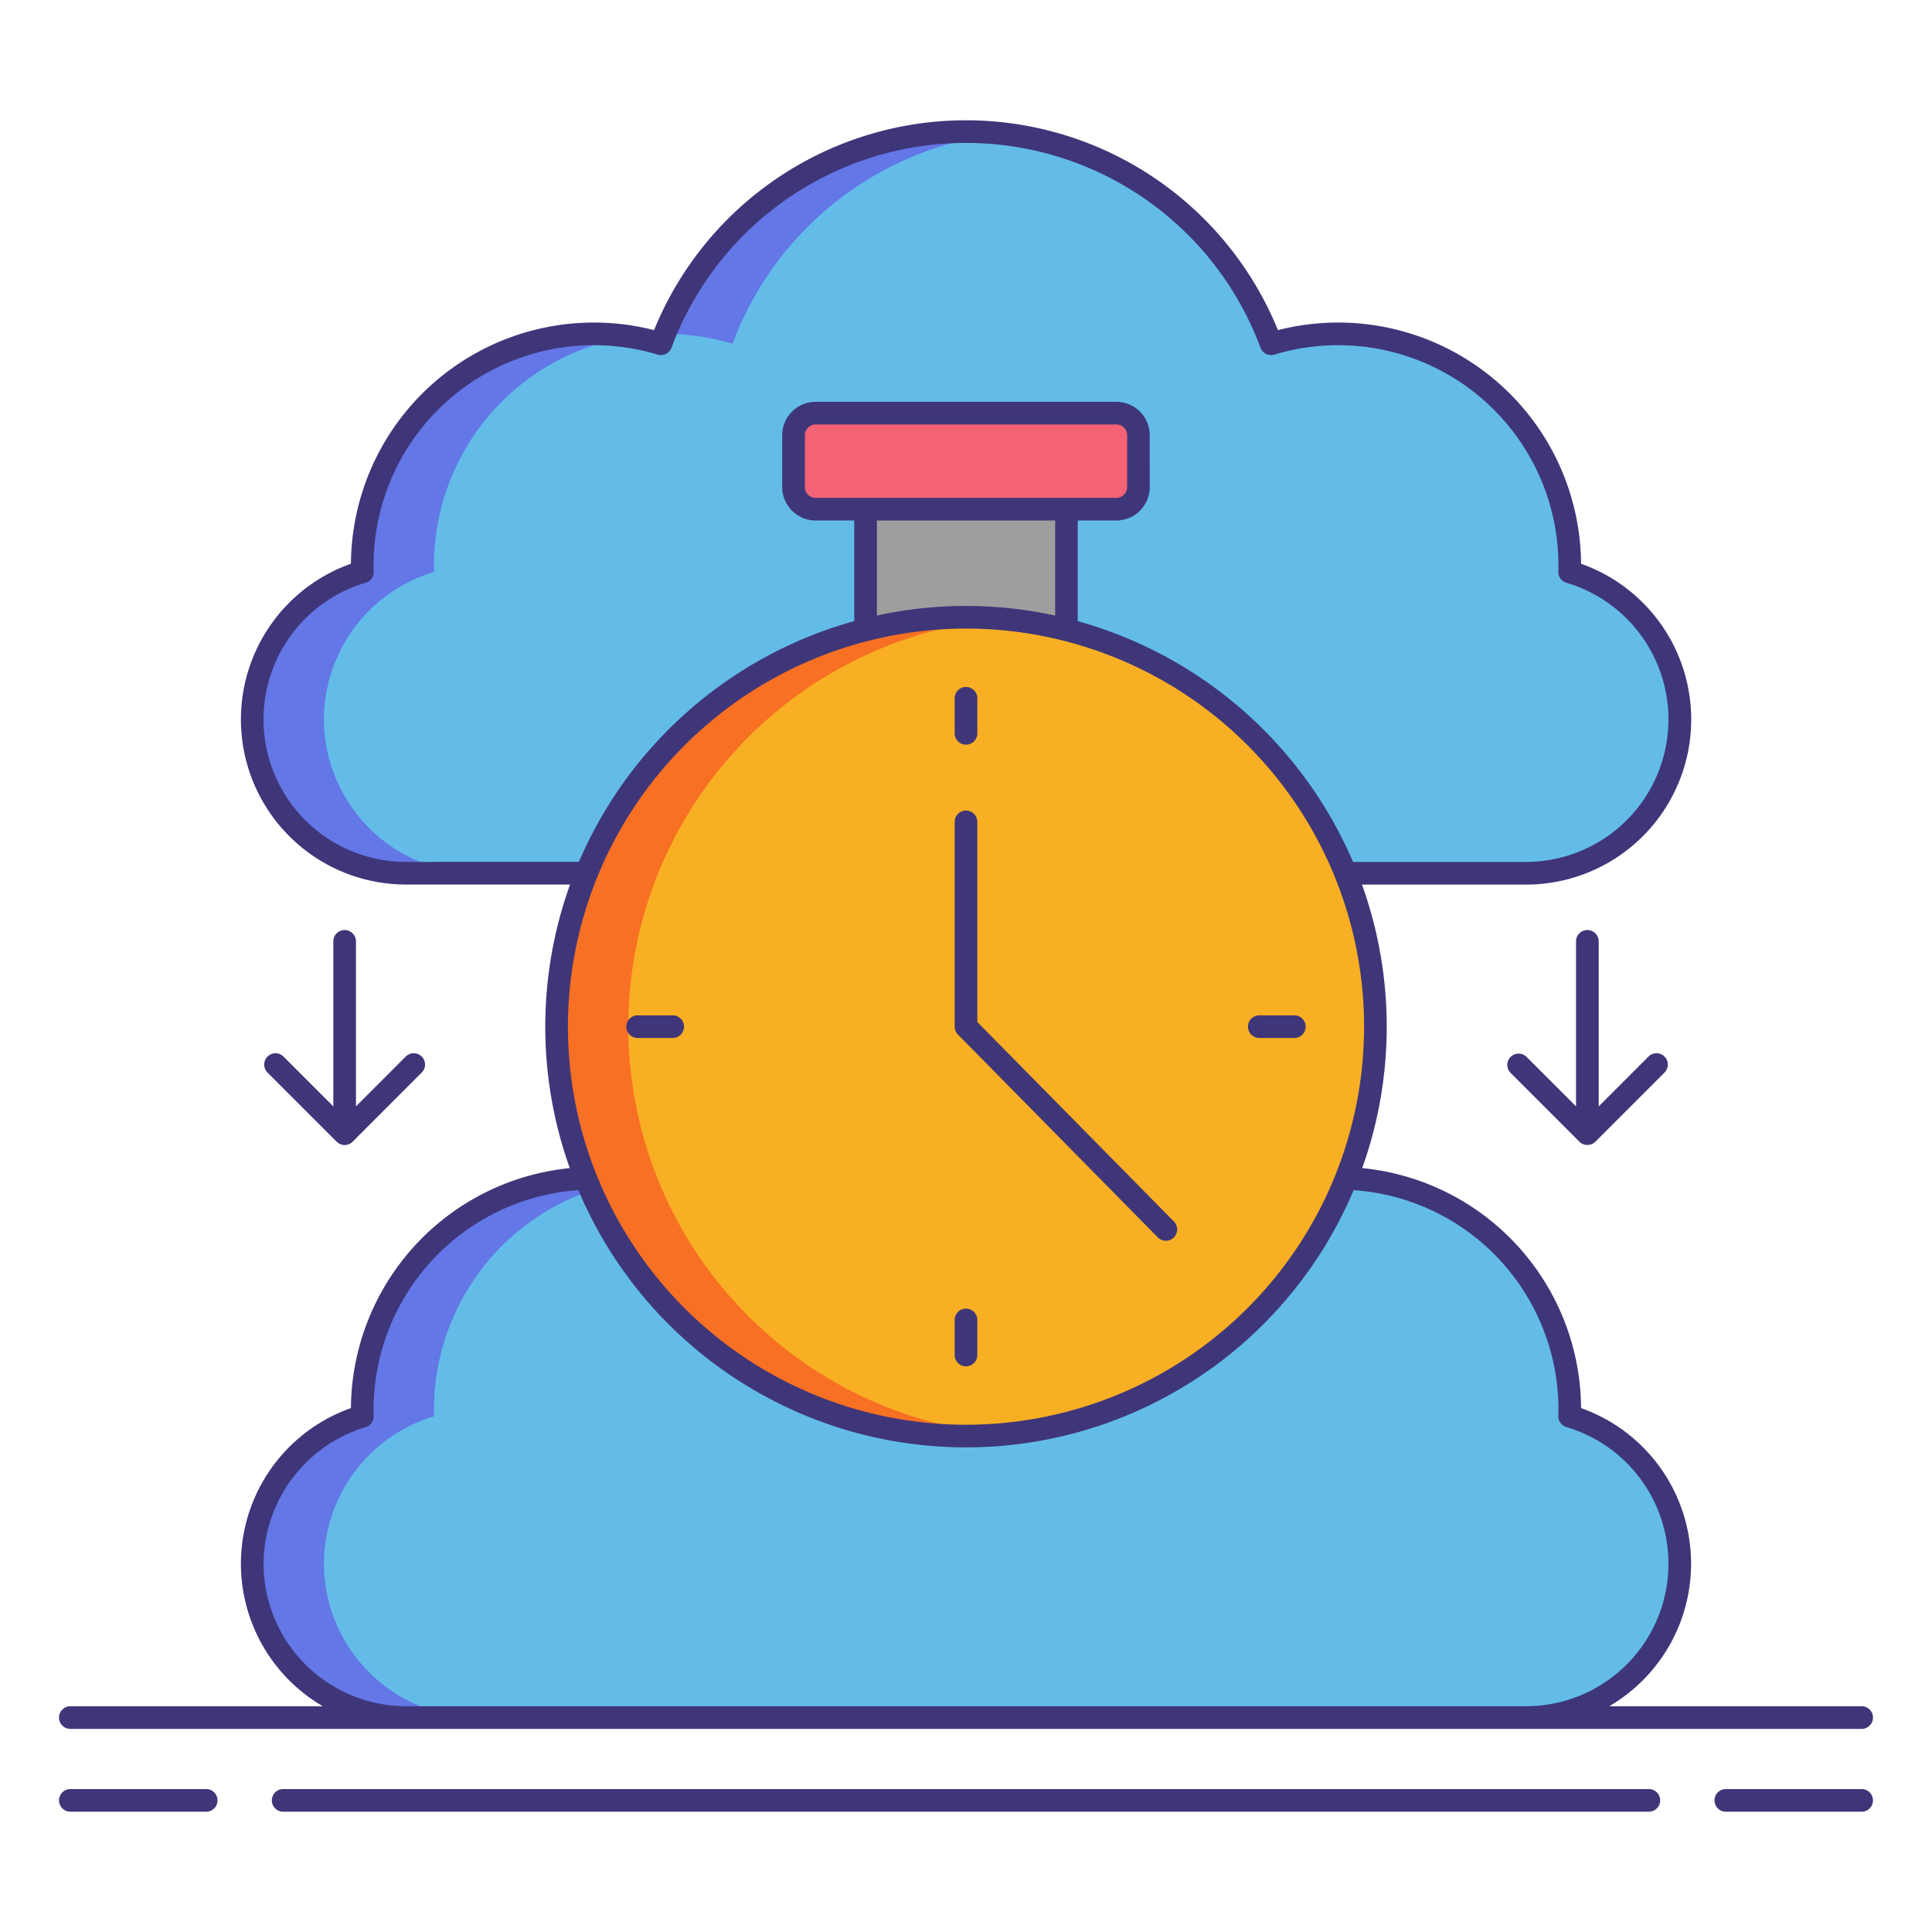 <svg xmlns="http://www.w3.org/2000/svg" viewBox="0 0 256 256"><title>icons_</title><path d="M207.98,75.78c.008-.285.022-.568.022-.855a30.693,30.693,0,0,0-39.574-29.372,43.125,43.125,0,0,0-80.856,0A30.693,30.693,0,0,0,48,74.925c0,.287.014.57.022.855a20.464,20.464,0,0,0-14.6,19.536h0a20.451,20.451,0,0,0,20.392,20.391H202.186a20.451,20.451,0,0,0,20.392-20.391h0A20.464,20.464,0,0,0,207.98,75.78Z" fill="#63bce7"/><path d="M97.072,45.553A43.15,43.15,0,0,1,132.75,17.7,43.091,43.091,0,0,0,88.087,44.243l.095,0A30.671,30.671,0,0,1,97.072,45.553Z" fill="#6377e7"/><path d="M42.922,95.317h0A20.464,20.464,0,0,1,57.52,75.78c-.008-.285-.022-.569-.022-.855A30.69,30.69,0,0,1,83.411,44.612,30.658,30.658,0,0,0,48,74.925c0,.287.014.57.022.855a20.464,20.464,0,0,0-14.6,19.536h0a20.451,20.451,0,0,0,20.392,20.391h9.5A20.451,20.451,0,0,1,42.922,95.317Z" fill="#6377e7"/><path d="M207.98,187.659c.008-.285.022-.568.022-.855a30.693,30.693,0,0,0-39.574-29.372,43.125,43.125,0,0,0-80.856,0A30.693,30.693,0,0,0,48,186.8c0,.287.014.57.022.855a20.464,20.464,0,0,0-14.6,19.536h0a20.451,20.451,0,0,0,20.392,20.391H202.186A20.451,20.451,0,0,0,222.578,207.2h0A20.464,20.464,0,0,0,207.98,187.659Z" fill="#63bce7"/><path d="M42.922,207.2h0a20.464,20.464,0,0,1,14.6-19.536c-.008-.285-.022-.569-.022-.855a30.69,30.69,0,0,1,25.913-30.313A30.658,30.658,0,0,0,48,186.8c0,.287.014.571.022.855a20.464,20.464,0,0,0-14.6,19.536h0a20.451,20.451,0,0,0,20.392,20.391h9.5A20.451,20.451,0,0,1,42.922,207.2Z" fill="#6377e7"/><path d="M97.072,157.432a43.15,43.15,0,0,1,35.678-27.848,43.091,43.091,0,0,0-44.663,26.538l.095,0A30.671,30.671,0,0,1,97.072,157.432Z" fill="#6377e7"/><rect x="114.69" y="67.469" width="26.621" height="31.644" fill="#9e9e9e"/><circle cx="128" cy="136.037" r="54.246" fill="#f8af23"/><path d="M83.254,136.036a54.241,54.241,0,0,1,49.5-54.026c-1.567-.136-3.148-.22-4.75-.22a54.246,54.246,0,0,0,0,108.492c1.6,0,3.183-.084,4.75-.219A54.242,54.242,0,0,1,83.254,136.036Z" fill="#f87023"/><rect x="105.146" y="54.744" width="45.707" height="12.724" rx="2.926" ry="2.926" fill="#f46275"/><path d="M128,98.673a1.5,1.5,0,0,0,1.5-1.5V92.527a1.5,1.5,0,1,0-3,0v4.646A1.5,1.5,0,0,0,128,98.673Z" fill="#3f3679"/><path d="M128,181.046a1.5,1.5,0,0,0,1.5-1.5V174.9a1.5,1.5,0,0,0-3,0v4.646A1.5,1.5,0,0,0,128,181.046Z" fill="#3f3679"/><path d="M166.864,137.537h4.646a1.5,1.5,0,0,0,0-3h-4.646a1.5,1.5,0,1,0,0,3Z" fill="#3f3679"/><path d="M89.136,134.537H84.49a1.5,1.5,0,0,0,0,3h4.646a1.5,1.5,0,0,0,0-3Z" fill="#3f3679"/><path d="M153.432,163.978a1.5,1.5,0,0,0,2.137-2.105L129.5,135.422V108.9a1.5,1.5,0,1,0-3,0v27.134a1.5,1.5,0,0,0,.432,1.053Z" fill="#3f3679"/><path d="M45.667,123.235a1.5,1.5,0,0,0-1.5,1.5V146.6l-6.617-6.617a1.5,1.5,0,0,0-2.121,2.121l9.177,9.177a1.5,1.5,0,0,0,2.121,0L55.9,142.1a1.5,1.5,0,0,0-2.121-2.121L47.167,146.6V124.735A1.5,1.5,0,0,0,45.667,123.235Z" fill="#3f3679"/><path d="M210.333,123.235a1.5,1.5,0,0,0-1.5,1.5V146.6l-6.616-6.617A1.5,1.5,0,0,0,200.1,142.1l9.177,9.177a1.5,1.5,0,0,0,2.121,0l9.178-9.177a1.5,1.5,0,0,0-2.121-2.121l-6.617,6.617V124.735A1.5,1.5,0,0,0,210.333,123.235Z" fill="#3f3679"/><path d="M27.323,237.06h-18a1.5,1.5,0,1,0,0,3h18a1.5,1.5,0,0,0,0-3Z" fill="#3f3679"/><path d="M246.68,237.06h-18a1.5,1.5,0,1,0,0,3h18a1.5,1.5,0,0,0,0-3Z" fill="#3f3679"/><path d="M218.479,237.06H37.521a1.5,1.5,0,1,0,0,3H218.479a1.5,1.5,0,1,0,0-3Z" fill="#3f3679"/><path d="M9.32,229.087H246.68a1.5,1.5,0,0,0,0-3H213.228A21.869,21.869,0,0,0,209.5,186.58a32.132,32.132,0,0,0-29-31.8,55.668,55.668,0,0,0-.031-37.567h21.72A21.881,21.881,0,0,0,209.5,74.7a32.192,32.192,0,0,0-40.168-30.957,44.624,44.624,0,0,0-82.666,0A32.192,32.192,0,0,0,46.5,74.7a21.881,21.881,0,0,0,7.314,42.507h21.72A55.668,55.668,0,0,0,75.5,154.78,32.192,32.192,0,0,0,46.5,186.58a21.869,21.869,0,0,0-3.727,39.507H9.32a1.5,1.5,0,1,0,0,3ZM53.813,114.208a18.883,18.883,0,0,1-5.365-36.991,1.5,1.5,0,0,0,1.07-1.478s-.021-.63-.021-.814a29.192,29.192,0,0,1,37.64-27.936,1.5,1.5,0,0,0,1.84-.914,41.625,41.625,0,0,1,78.043,0,1.5,1.5,0,0,0,1.84.914A29.193,29.193,0,0,1,206.5,74.925c0,.184-.021.814-.021.814a1.5,1.5,0,0,0,1.069,1.478,18.883,18.883,0,0,1-5.364,36.991h-22.9a55.991,55.991,0,0,0-36.48-31.9V68.969h5.117a4.431,4.431,0,0,0,4.426-4.426V57.671a4.431,4.431,0,0,0-4.426-4.427H108.073a4.432,4.432,0,0,0-4.426,4.427v6.872a4.432,4.432,0,0,0,4.426,4.426h5.117V82.3a55.991,55.991,0,0,0-36.48,31.9Zm87.5-48.239H108.073a1.428,1.428,0,0,1-1.426-1.426V57.671a1.428,1.428,0,0,1,1.426-1.427h39.855a1.428,1.428,0,0,1,1.426,1.427v6.872a1.428,1.428,0,0,1-1.426,1.426Zm-1.5,3V81.562a55.509,55.509,0,0,0-23.621,0V68.969ZM128,83.291a52.746,52.746,0,1,1-52.746,52.746A52.806,52.806,0,0,1,128,83.291ZM34.922,207.2a19.031,19.031,0,0,1,13.527-18.1,1.5,1.5,0,0,0,1.07-1.478s-.021-.63-.021-.814A29.186,29.186,0,0,1,76.635,157.7a55.745,55.745,0,0,0,102.73,0A29.131,29.131,0,0,1,206.5,186.8c0,.184-.021.814-.021.814a1.5,1.5,0,0,0,1.069,1.478,18.883,18.883,0,0,1-5.364,36.991H53.813A18.913,18.913,0,0,1,34.922,207.2Z" fill="#3f3679"/></svg>